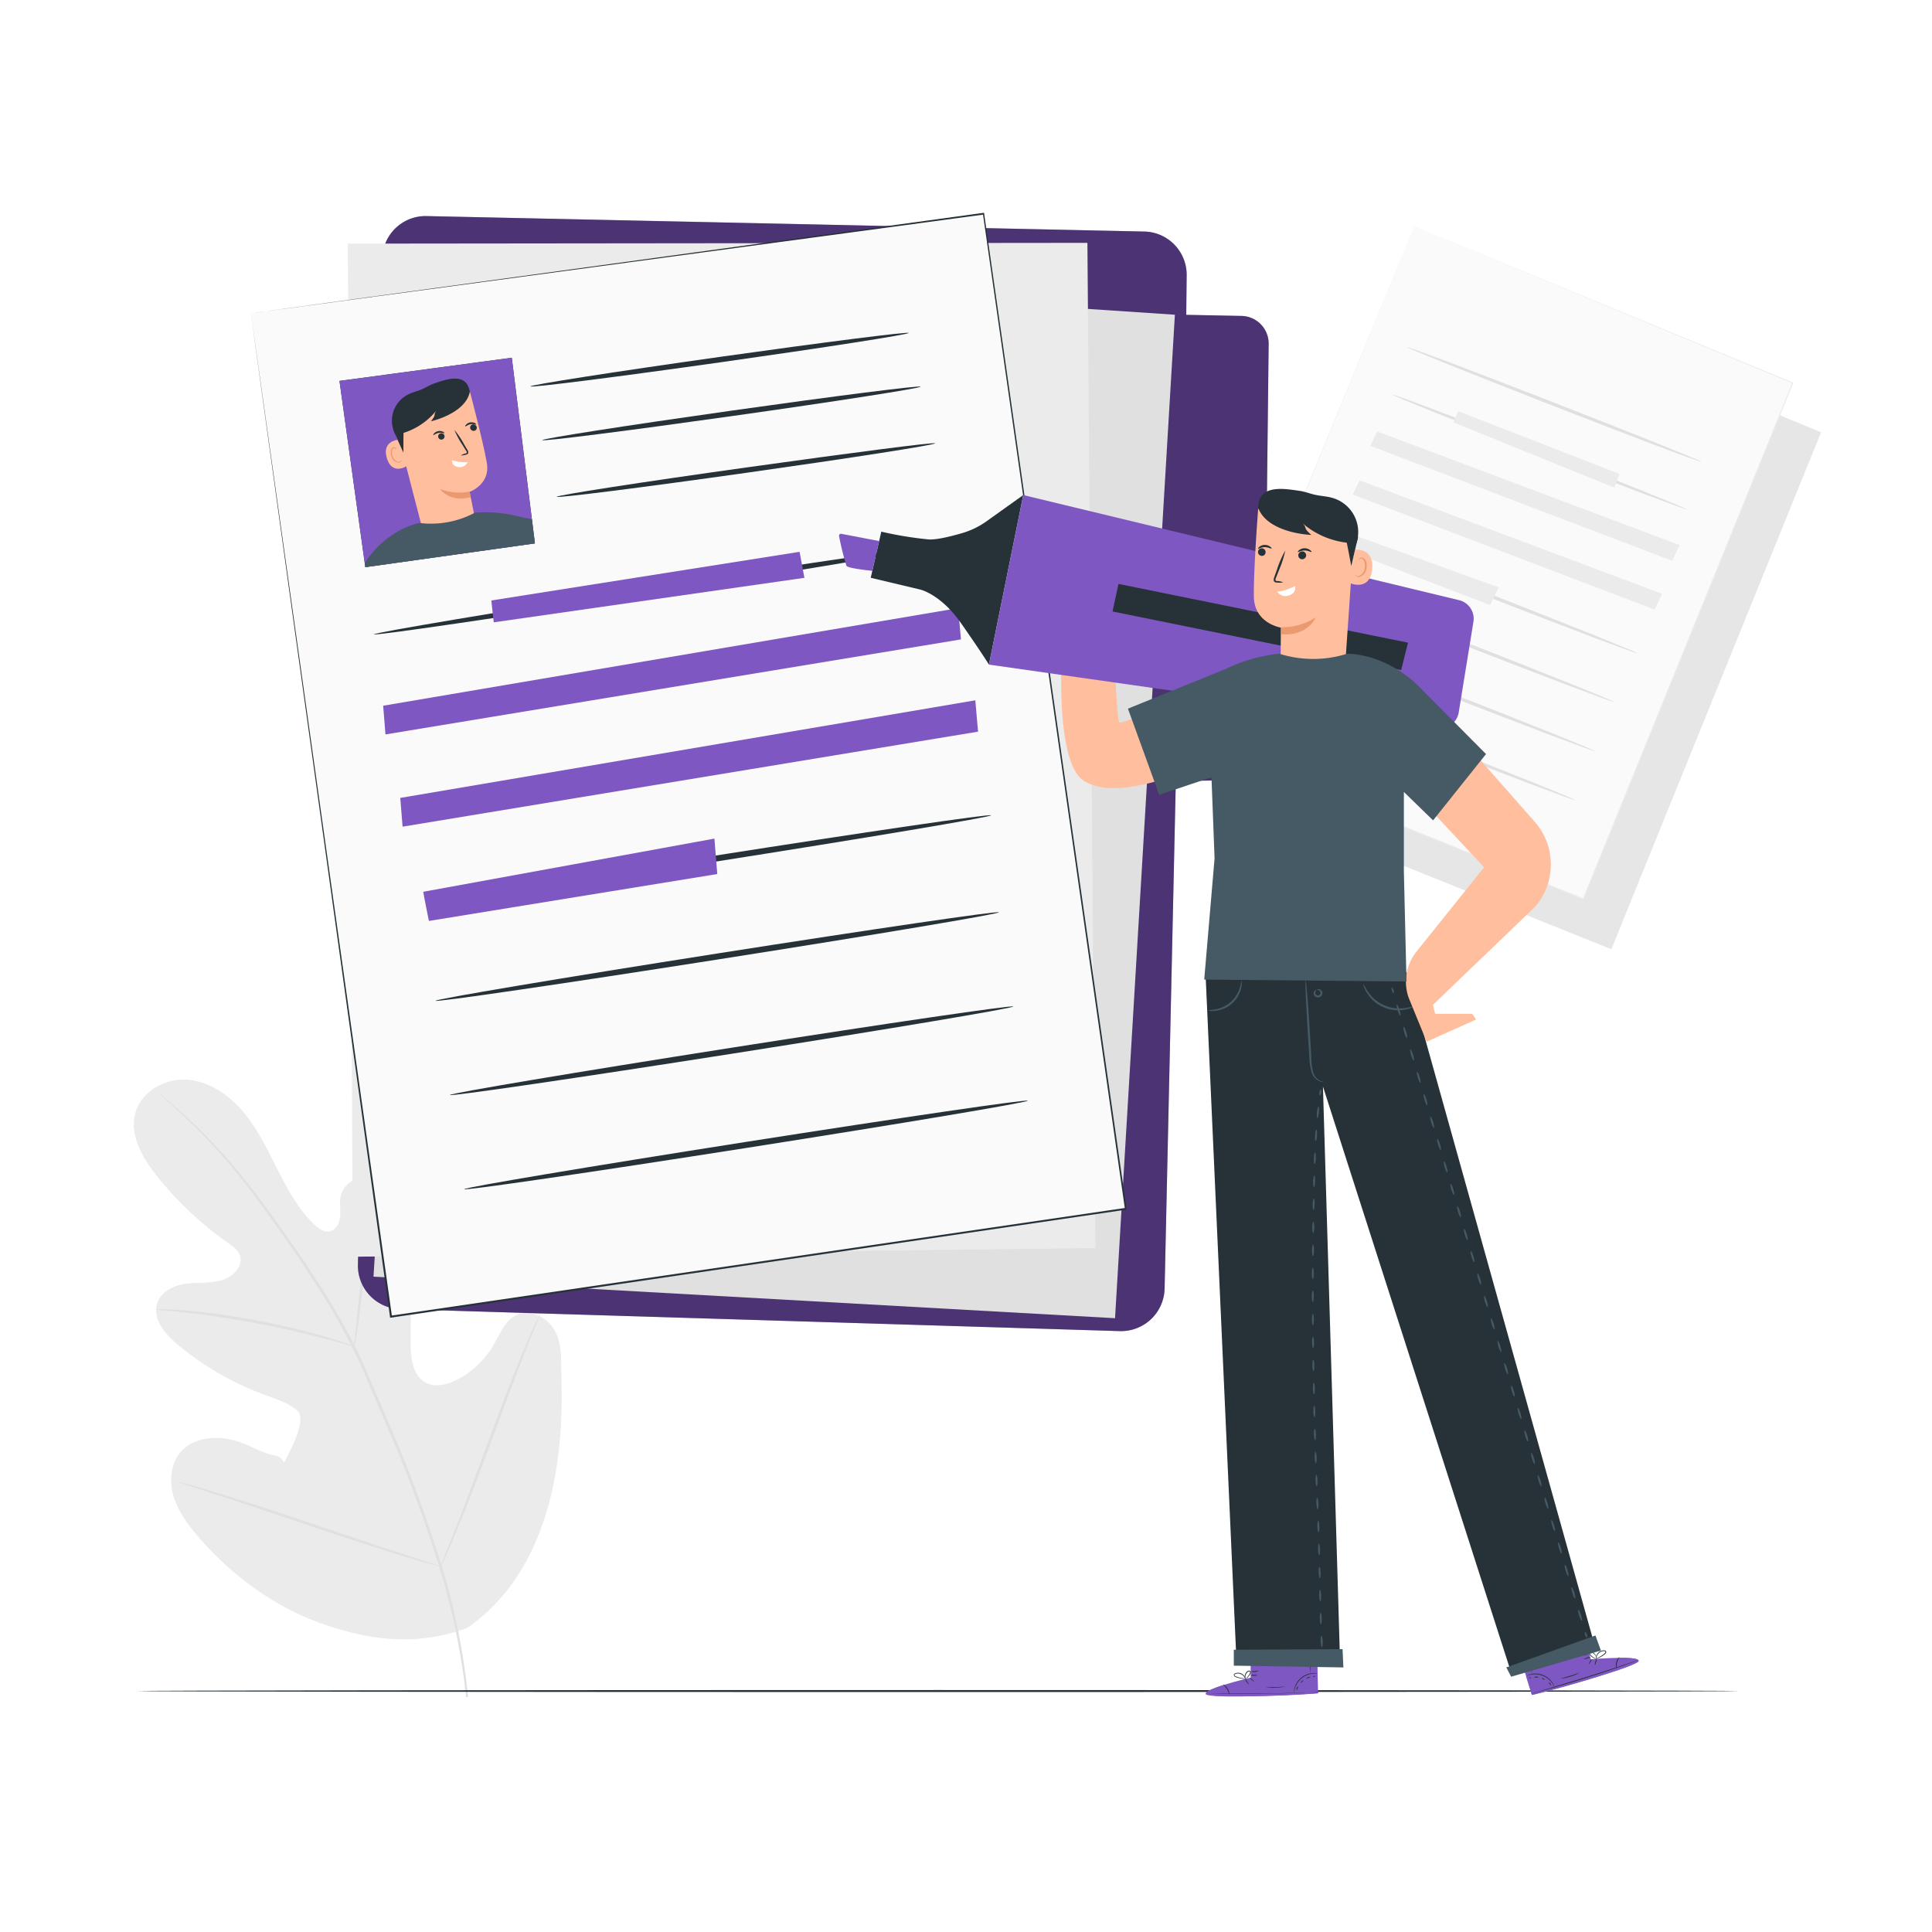 <svg class="animated" id="freepik_stories-resume" xmlns="http://www.w3.org/2000/svg" xmlns:xlink="http://www.w3.org/1999/xlink" viewBox="0 0 500 500" version="1.1" xmlns:svgjs="http://svgjs.com/svgjs"><style>svg#freepik_stories-resume:not(.animated) .animable {opacity: 0;}svg#freepik_stories-resume.animated #freepik--background-complete--inject-142 {animation: 1.3s 1 forwards linear zoomOut;animation-delay: 0s;}svg#freepik_stories-resume.animated #freepik--Document--inject-142 {animation: 1.6s 1 forwards linear slideLeft,1.5s Infinite  linear floating;animation-delay: 0s,1.6s;}svg#freepik_stories-resume.animated #freepik--Character--inject-142 {animation: 1.6s 1 forwards linear slideRight;animation-delay: 0s;}            @keyframes zoomOut {                0% {                    opacity: 0;                    transform: scale(1.5);                }                100% {                    opacity: 1;                    transform: scale(1);                }            }                    @keyframes slideLeft {                0% {                    opacity: 0;                    transform: translateX(-30px);                }                100% {                    opacity: 1;                    transform: translateX(0);                }            }                    @keyframes floating {                0% {                    opacity: 1;                    transform: translateY(0px);                }                50% {                    transform: translateY(-10px);                }                100% {                    opacity: 1;                    transform: translateY(0px);                }            }                    @keyframes slideRight {                0% {                    opacity: 0;                    transform: translateX(30px);                }                100% {                    opacity: 1;                    transform: translateX(0);                }            }        </style><g id="freepik--background-complete--inject-142" class="animable" style="transform-origin: 252.971px 248.905px;"><path d="M120.82,421.41c20.6-14.39,25.28-41.1,24.46-65.12-.14-4,.3-8.23-1.6-11.75s-6.36-5.92-10-4.23c-3,1.4-4.27,4.87-5.94,7.73a23.41,23.41,0,0,1-9.4,9c-2.55,1.32-5.7,2.13-8.22.74-3.46-1.9-3.87-6.68-3.84-10.67q.06-11.14.13-22.29c0-4,0-8.05-1.2-11.84s-4-7.29-7.77-8.36-8.48,1.13-9.28,5c-.34,1.62,0,3.31-.12,5s-.88,3.49-2.45,4-3.19-.66-4.38-1.83c-4.11-4-6.9-9.21-9.51-14.37s-5.14-10.43-8.88-14.82-8.9-7.87-14.6-8.19-11.8,3.2-13.24,8.8,1.83,11.32,5.4,15.87A88.91,88.91,0,0,0,59,321.66c1.25.9,2.62,1.86,3.1,3.34.86,2.65-1.66,5.29-4.28,6.17-3,1-6.19.68-9.3,1S42,334,40.83,336.89C39.19,341,42.6,345.23,46,348a76.19,76.19,0,0,0,22.56,13c2.94,1.08,6,2,8.39,4.08s-1.31,9.35-2.74,12.16,0,0-3.07-.57-5.82-2.24-8.75-3.34c-5.47-2.07-12.55-1.69-16.06,3-2.3,3.11-2.51,7.45-1.34,11.16s3.53,6.9,6,9.85c8.78,10.3,20,18.59,32.73,23s24.48,5.6,37.11,1" style="fill: rgb(235, 235, 235); transform-origin: 90px 351.829px;" id="el3vavuytj9qa" class="animable"></path><path d="M121.14,439.21a175.46,175.46,0,0,0-6.51-32.85,358.28,358.28,0,0,0-14.18-38.46L96.21,358c-1.4-3.24-2.78-6.46-4.33-9.52A177.93,177.93,0,0,0,82,331.41c-3.42-5.28-6.85-10.17-10.09-14.72s-6.37-8.71-9.37-12.4A141.68,141.68,0,0,0,47.07,288c-2-1.78-3.54-3.11-4.61-4l-1.23-1a2.56,2.56,0,0,0-.44-.33,2.44,2.44,0,0,0,.39.38l1.18,1.06c1,.92,2.58,2.28,4.52,4.09a151.14,151.14,0,0,1,15.23,16.43c3,3.7,6,7.88,9.27,12.43s6.63,9.45,10,14.73a179.77,179.77,0,0,1,9.84,17c1.54,3,2.91,6.23,4.3,9.49l4.23,9.88A365.11,365.11,0,0,1,114,406.55a177.93,177.93,0,0,1,6.64,32.71" style="fill: rgb(224, 224, 224); transform-origin: 80.965px 360.965px;" id="elf7bo2g0m505" class="animable"></path><path d="M91.67,348.46a7.69,7.69,0,0,0,.39-1.7c.21-1.1.46-2.7.74-4.69.56-4,1.15-9.48,1.78-15.55S95.88,315,96.5,311c.31-2,.57-3.57.77-4.68a7.75,7.75,0,0,0,.22-1.73,8.5,8.5,0,0,0-.5,1.67c-.28,1.09-.63,2.68-1,4.65-.75,3.94-1.51,9.44-2.13,15.52S92.7,337.86,92.28,342c-.2,1.87-.37,3.44-.5,4.71A7.84,7.84,0,0,0,91.67,348.46Z" style="fill: rgb(224, 224, 224); transform-origin: 94.575px 326.525px;" id="elqzzvjusygag" class="animable"></path><path d="M40.42,338.88a10.93,10.93,0,0,0,2,.25c1.32.11,3.22.27,5.57.55,4.69.5,11.15,1.43,18.23,2.76s13.44,2.84,18,4.06c2.29.59,4.13,1.11,5.4,1.47a10.85,10.85,0,0,0,2,.49,10.83,10.83,0,0,0-1.92-.77c-1.25-.44-3.07-1-5.34-1.7-4.55-1.35-10.91-2.92-18-4.28s-13.6-2.18-18.32-2.56c-2.36-.2-4.28-.28-5.6-.31A11.35,11.35,0,0,0,40.42,338.88Z" style="fill: rgb(224, 224, 224); transform-origin: 66.02px 343.636px;" id="elsva3yxgvnq8" class="animable"></path><path d="M114,405.41s.15-.2.36-.62l.87-1.86c.76-1.61,1.79-4,3-6.91,2.47-5.87,5.63-14.09,9-23.2s6.45-17.36,8.79-23.27l2.8-7c.3-.76.55-1.39.75-1.91a2.69,2.69,0,0,0,.22-.68,2.8,2.8,0,0,0-.35.62l-.88,1.85c-.75,1.62-1.78,4-3,6.92-2.47,5.87-5.63,14.09-9,23.21s-6.44,17.35-8.79,23.26c-1.15,2.88-2.09,5.24-2.8,7-.3.76-.55,1.39-.75,1.91A3.35,3.35,0,0,0,114,405.41Z" style="fill: rgb(224, 224, 224); transform-origin: 126.895px 372.685px;" id="elq9dr1q5phr" class="animable"></path><path d="M45.89,383.46a2.53,2.53,0,0,0,.68.28l2,.67,7.3,2.36c6.15,2,14.63,4.85,24,8s17.86,5.95,24.07,7.82c3.1.94,5.61,1.67,7.36,2.14l2,.53a2.4,2.4,0,0,0,.71.13,2.77,2.77,0,0,0-.67-.28l-2-.66-7.29-2.36c-6.16-2-14.63-4.85-24-8S62.19,388.14,56,386.27c-3.1-.94-5.62-1.67-7.37-2.14l-2-.53A3.45,3.45,0,0,0,45.89,383.46Z" style="fill: rgb(224, 224, 224); transform-origin: 79.95px 394.425px;" id="el901lwq3udh" class="animable"></path><polygon points="373.2 71.38 318.16 205.79 416.97 245.47 471.17 111.94 373.2 71.38" style="fill: rgb(230, 230, 230); transform-origin: 394.665px 158.425px;" id="el5fd554x1vl9" class="animable"></polygon><path d="M373.2,71.38l98,40.45.11,0-.05.11c-15.22,37.52-33.94,83.69-54.17,133.55l-.05.13-.14,0-.72-.29-98.08-39.41-.12,0,.05-.12L373.2,71.38,318.28,205.84l-.07-.17,98.09,39.38.72.29-.19.08c20.25-49.85,39-96,54.23-133.53l.06.15Z" style="fill: rgb(230, 230, 230); transform-origin: 394.645px 158.5px;" id="el25lviv0tibi" class="animable"></path><polygon points="365.99 58.55 310.95 192.96 409.76 232.65 463.96 99.11 365.99 58.55" style="fill: rgb(250, 250, 250); transform-origin: 387.455px 145.6px;" id="el73m72ai7dlg" class="animable"></polygon><path d="M366,58.55,464,99l.11,0,0,.11L409.89,232.7l-.05.14-.13-.06-.72-.29-98.09-39.4-.12-.05.05-.13L366,58.55,311.07,193l-.07-.17,98.09,39.39.72.28-.18.08c20.24-49.85,39-96,54.22-133.53l.06.16Z" style="fill: rgb(235, 235, 235); transform-origin: 387.445px 145.695px;" id="eljd3mwvtozni" class="animable"></path><path d="M440.37,119.54c-.09.23-17.22-6.24-38.26-14.45s-38-15-37.95-15.25,17.22,6.24,38.26,14.45S440.46,119.32,440.37,119.54Z" style="fill: rgb(224, 224, 224); transform-origin: 402.265px 104.689px;" id="el57n37dgffk3" class="animable"></path><path d="M436.59,131.84c-.09.22-17.22-6.25-38.26-14.45s-38-15-37.95-15.26,17.22,6.25,38.26,14.46S436.67,131.62,436.59,131.84Z" style="fill: rgb(224, 224, 224); transform-origin: 398.485px 116.984px;" id="elh038h3lidk8" class="animable"></path><path d="M423.81,169.1c-.08.22-17.22-6.25-38.26-14.45s-38-15-37.94-15.26,17.21,6.25,38.26,14.45S423.9,168.88,423.81,169.1Z" style="fill: rgb(224, 224, 224); transform-origin: 385.71px 154.244px;" id="el36yzpst2g6i" class="animable"></path><path d="M417.78,181.69c-.08.22-17.22-6.25-38.26-14.45s-38-15-37.94-15.26,17.21,6.24,38.26,14.45S417.87,181.46,417.78,181.69Z" style="fill: rgb(224, 224, 224); transform-origin: 379.68px 166.834px;" id="el5k9jzorng8" class="animable"></path><path d="M412.77,194.4c-.09.22-17.22-6.25-38.26-14.45s-38-15-37.94-15.26,17.21,6.25,38.26,14.45S412.86,194.18,412.77,194.4Z" style="fill: rgb(224, 224, 224); transform-origin: 374.67px 179.544px;" id="elgr1zyht2lsp" class="animable"></path><path d="M407.76,207.11c-.09.22-17.22-6.25-38.26-14.45s-38-15-37.94-15.26,17.21,6.25,38.26,14.45S407.85,206.89,407.76,207.11Z" style="fill: rgb(224, 224, 224); transform-origin: 369.66px 192.254px;" id="elg8n4m714kn4" class="animable"></path><path d="M377.4,106.43c-.25.52-1.27,2.88-1.27,2.88l41.69,16.91,1.27-3.58Z" style="fill: rgb(235, 235, 235); transform-origin: 397.61px 116.325px;" id="elw4v9sxbz9hp" class="animable"></path><path d="M356.41,111.66c-.26.52-1.79,3.72-1.79,3.72l78.15,29.76,1.92-4.08Z" style="fill: rgb(235, 235, 235); transform-origin: 394.655px 128.4px;" id="elz43r29wbinm" class="animable"></path><path d="M351.87,124.32,350.09,128l78.14,29.76,1.92-4.08Z" style="fill: rgb(235, 235, 235); transform-origin: 390.12px 141.04px;" id="eli8n75ou8f9b" class="animable"></path><path d="M347.94,137.6c-.08.19-1.4,4-1.4,4l39.11,15,2.2-4.59Z" style="fill: rgb(235, 235, 235); transform-origin: 367.195px 147.1px;" id="elcfatuvfmjjk" class="animable"></path></g><g id="freepik--Floor--inject-142" class="animable" style="transform-origin: 242.785px 437.64px;"><path d="M450.12,437.64c0,.15-92.84.26-207.32.26s-207.35-.11-207.35-.26,92.82-.26,207.35-.26S450.12,437.5,450.12,437.64Z" style="fill: rgb(38, 50, 56); transform-origin: 242.785px 437.64px;" id="elqsunihzzrm" class="animable"></path></g><g id="freepik--Document--inject-142" class="animable animator-active" style="transform-origin: 196.595px 199.793px;"><path d="M98.94,66.79C97.6,112,93.67,281.94,92.63,327.28a11.26,11.26,0,0,0,10.92,11.52l186.24,5.69a11.27,11.27,0,0,0,11.61-11l2.9-131.34,15.77-.26a7.17,7.17,0,0,0,7.05-7.08L328.33,89a7.17,7.17,0,0,0-7.05-7.24L307,81.48l.11-10.23a11.21,11.21,0,0,0-11-11.33l-185.79-4A11.2,11.2,0,0,0,98.94,66.79Z" style="fill: rgb(126, 87, 194); transform-origin: 210.479px 200.207px;" id="elkpgruoj99bg" class="animable"></path><g id="el48r24e4o095"><path d="M98.94,66.79C97.6,112,93.67,281.94,92.63,327.28a11.26,11.26,0,0,0,10.92,11.52l186.24,5.69a11.27,11.27,0,0,0,11.61-11l2.9-131.34,15.77-.26a7.17,7.17,0,0,0,7.05-7.08L328.33,89a7.17,7.17,0,0,0-7.05-7.24L307,81.48l.11-10.23a11.21,11.21,0,0,0-11-11.33l-185.79-4A11.2,11.2,0,0,0,98.94,66.79Z" style="opacity: 0.4; transform-origin: 210.479px 200.207px;" class="animable"></path></g><polygon points="113.09 68.73 96.66 330.4 288.57 341.15 304.06 81.45 113.09 68.73" style="fill: rgb(224, 224, 224); transform-origin: 200.36px 204.94px;" id="ell9oy97nuo3" class="animable"></polygon><polygon points="90.02 63.05 91.3 325.24 283.5 323 281.42 62.85 90.02 63.05" style="fill: rgb(235, 235, 235); transform-origin: 186.76px 194.045px;" id="el0q6zebvmvr7" class="animable"></polygon><polygon points="64.86 81.09 101.14 340.76 291.32 312.88 254.52 55.34 64.86 81.09" style="fill: rgb(250, 250, 250); transform-origin: 178.09px 198.05px;" id="elbh4g86l8h6r" class="animable"></polygon><path d="M64.86,81.09l189.63-26,.21,0,0,.21c10.35,72.35,23.09,161.38,36.84,257.53l0,.26-.26,0-1.38.2L101.17,341l-.24,0,0-.24c-21.32-153.63-35.75-257.63-36-259.7l36.51,259.64-.27-.21,188.79-27.69,1.39-.21-.22.3c-13.72-96.16-26.43-185.19-36.75-257.55l.24.18Z" style="fill: rgb(38, 50, 56); transform-origin: 178.2px 198.045px;" id="elmkkl5em8rla" class="animable"></path><path d="M242.57,141.26c.07.43-32.53,5.9-72.81,12.23s-73,11.1-73,10.68,32.53-5.9,72.81-12.23S242.5,140.84,242.57,141.26Z" style="fill: rgb(38, 50, 56); transform-origin: 169.665px 152.715px;" id="elei359mgpha" class="animable"></path><path d="M256.5,211c.06.42-32.54,5.9-72.81,12.22s-73,11.11-73,10.68,32.52-5.9,72.81-12.22S256.43,210.56,256.5,211Z" style="fill: rgb(38, 50, 56); transform-origin: 183.595px 222.449px;" id="elfei1nvi4kzq" class="animable"></path><path d="M258.53,236.1c.06.43-32.54,5.9-72.81,12.22s-73,11.11-73,10.68,32.52-5.9,72.81-12.22S258.46,235.67,258.53,236.1Z" style="fill: rgb(38, 50, 56); transform-origin: 185.625px 247.55px;" id="el4reusjcpdon" class="animable"></path><path d="M235.17,86.17c0,.39-21.88,3.8-48.9,7.62s-49,6.6-49,6.21,21.88-3.81,48.91-7.62S235.15,85.78,235.17,86.17Z" style="fill: rgb(38, 50, 56); transform-origin: 186.22px 93.085px;" id="elhqoq0xnxb6s" class="animable"></path><path d="M238.26,100.07c0,.39-21.88,3.81-48.9,7.62s-49,6.6-49,6.21,21.87-3.8,48.9-7.62S238.25,99.68,238.26,100.07Z" style="fill: rgb(38, 50, 56); transform-origin: 189.31px 106.985px;" id="elzry2jy41b4" class="animable"></path><path d="M242,114.74c0,.4-21.88,3.81-48.91,7.63s-48.94,6.59-49,6.2S166,124.77,193,121,242,114.35,242,114.74Z" style="fill: rgb(38, 50, 56); transform-origin: 193.045px 121.656px;" id="el2vmddrbavzg" class="animable"></path><path d="M262.26,260.48c.07.42-32.53,5.9-72.81,12.22s-73,11.11-73,10.68,32.53-5.9,72.81-12.22S262.19,260.05,262.26,260.48Z" style="fill: rgb(38, 50, 56); transform-origin: 189.355px 271.93px;" id="elkfll55mwz8o" class="animable"></path><path d="M266,284.86c.07.42-32.53,5.9-72.8,12.22s-73,11.11-73.06,10.68,32.53-5.9,72.82-12.22S265.93,284.43,266,284.86Z" style="fill: rgb(38, 50, 56); transform-origin: 193.07px 296.31px;" id="elnnhror1ldk" class="animable"></path><path d="M127.16,155.4c.08,1,.63,5.66.63,5.66l80.39-11.52-1.25-6.73Z" style="fill: rgb(126, 87, 194); transform-origin: 167.67px 151.935px;" id="elqdw6sf4y6bh" class="animable"></path><path d="M99.16,182.64c.09,1,.6,7.43.6,7.43l148.93-24.59-.71-8.1Z" style="fill: rgb(126, 87, 194); transform-origin: 173.925px 173.725px;" id="el36zpovqxars" class="animable"></path><path d="M103.59,206.5c.09,1,.6,7.44.6,7.44l148.93-24.59-.71-8.11Z" style="fill: rgb(126, 87, 194); transform-origin: 178.355px 197.59px;" id="el5pow63qldpt" class="animable"></path><path d="M109.54,230.79c0,.37,1.46,7.55,1.46,7.55l74.63-12.14-.74-9.17Z" style="fill: rgb(126, 87, 194); transform-origin: 147.585px 227.685px;" id="el1gyb8s89hwp" class="animable"></path><polygon points="87.86 98.58 94.54 146.78 138.43 140.63 132.45 92.58 87.86 98.58" style="fill: rgb(38, 50, 56); transform-origin: 113.145px 119.68px;" id="ellql1o4gsl8" class="animable"></polygon><polygon points="87.86 98.58 94.54 146.78 138.43 140.63 132.45 92.58 87.86 98.58" style="fill: rgb(126, 87, 194); transform-origin: 113.145px 119.68px;" id="elxugq50vmn8" class="animable"></polygon><g style="clip-path: url(&quot;#freepik--clip-path--inject-142&quot;); transform-origin: 120.13px 152.229px;" id="elcf5q2bg9ah8" class="animable"><path d="M109.74,138.5,123,134.92c-.21-1.59-1.46-7.63-1.46-7.63s5.43-1.91,4.45-7.51-4.33-18.24-4.33-18.24h0a19.74,19.74,0,0,0-19,6.1l-.71.79Z" style="fill: rgb(255, 190, 157); transform-origin: 114.029px 119.784px;" id="elpnqcgvqbvuh" class="animable"></path><path d="M122.13,111.38A.82.82,0,1,1,123,110a.81.81,0,0,1,.27,1.13A.83.83,0,0,1,122.13,111.38Z" style="fill: rgb(38, 50, 56); transform-origin: 122.535px 110.667px;" id="elhi8zkgcpmzi" class="animable"></path><path d="M123.25,109.85c-.07.12-.7-.2-1.47-.06s-1.25.64-1.35.56,0-.23.21-.46a1.85,1.85,0,0,1,1.06-.57,2,2,0,0,1,1.19.17C123.17,109.64,123.28,109.8,123.25,109.85Z" style="fill: rgb(38, 50, 56); transform-origin: 121.823px 109.826px;" id="elnbw4dquit6" class="animable"></path><path d="M114.51,112.18a.82.82,0,0,1,.48,1.06.82.82,0,1,1-1.54-.59A.82.82,0,0,1,114.51,112.18Z" style="fill: rgb(38, 50, 56); transform-origin: 114.22px 112.947px;" id="elonrg5rvnxc8" class="animable"></path><path d="M115,112.09c-.07.11-.7-.21-1.46-.07s-1.26.65-1.36.56,0-.22.21-.46a2,2,0,0,1,2.26-.39C114.94,111.88,115.06,112,115,112.09Z" style="fill: rgb(38, 50, 56); transform-origin: 113.578px 112.065px;" id="el8ih0f6vag5x" class="animable"></path><path d="M119.29,117.86a3.89,3.89,0,0,1,1.19-.5c.2-.06.35-.13.35-.24a1.14,1.14,0,0,0-.26-.55l-.9-1.45a22.7,22.7,0,0,1-2.08-3.86,20.78,20.78,0,0,1,2.46,3.63l.87,1.47a1.29,1.29,0,0,1,.27.81.52.52,0,0,1-.29.39,1.41,1.41,0,0,1-.33.11A3.85,3.85,0,0,1,119.29,117.86Z" style="fill: rgb(38, 50, 56); transform-origin: 119.39px 114.56px;" id="el1dfpds1rtoj" class="animable"></path><path d="M117,119.18c-.89-.33,2.43.76,4,.39a2.16,2.16,0,0,1-2.35,1.31C116.79,120.58,117,119.18,117,119.18Z" style="fill: rgb(255, 255, 255); transform-origin: 118.925px 120.013px;" id="elnlkhr58dyl" class="animable"></path><path d="M121.51,127.21a13.18,13.18,0,0,1-7.67-.71s2.47,3.7,8,2.15Z" style="fill: rgb(235, 153, 110); transform-origin: 117.84px 127.765px;" id="elnw0s4h5lcl8" class="animable"></path><path d="M102.87,113.83c-.13,0-4.22.47-2.67,5s5.66,1.5,5.63,1.37S102.87,113.83,102.87,113.83Z" style="fill: rgb(255, 190, 157); transform-origin: 102.84px 117.571px;" id="el42jwmvbo65b" class="animable"></path><path d="M103.88,119.12s-.06.08-.18.19a.85.85,0,0,1-.59.21c-.54,0-1.21-.64-1.51-1.46a2.79,2.79,0,0,1-.16-1.22,1,1,0,0,1,.39-.82.42.42,0,0,1,.54.06c.11.11.11.21.14.21s.07-.11,0-.29a.54.54,0,0,0-.28-.22.62.62,0,0,0-.48,0,1.19,1.19,0,0,0-.59,1,2.85,2.85,0,0,0,.15,1.37,2.19,2.19,0,0,0,1.84,1.59.88.88,0,0,0,.68-.37C103.91,119.23,103.9,119.12,103.88,119.12Z" style="fill: rgb(235, 153, 110); transform-origin: 102.514px 117.736px;" id="ely7dqlm19448" class="animable"></path><path d="M121.58,101.38c-.73,4.11-6,6.66-10.06,7.65,1.59-2,.48-1.45,1.44-2.84a17.64,17.64,0,0,1-10.58,6.35,7.57,7.57,0,0,1,3.17-10.41c1.19-.61,2.51-.9,3.74-1.43,1-.45,2-1.08,3.06-1.45,3.2-1.1,8.37-3,9.23,2.13" style="fill: rgb(38, 50, 56); transform-origin: 111.505px 105.259px;" id="el81t2l5unf9w" class="animable"></path><path d="M104.5,110c-.11.58-.1,7.14-.1,7.14l-2.57-5.85Z" style="fill: rgb(38, 50, 56); transform-origin: 103.165px 113.57px;" id="el6c6yjc6ak3m" class="animable"></path><path d="M83.46,161.85l11.11-16.37h0a24.65,24.65,0,0,1,8.31-7.89,19.62,19.62,0,0,1,5.71-2.24h0a24.21,24.21,0,0,0,14.32-2.67,35,35,0,0,1,11.89,1.13h0l22,4.48-3.18,19.3L142,156l2.52,17.12,6.92,25-42.36,8.36-3.76-23.17-3.08-16.69-5,7.1Z" style="fill: rgb(69, 90, 100); transform-origin: 120.13px 169.529px;" id="eldz4bput0fp8" class="animable"></path></g></g><g id="freepik--Character--inject-142" class="animable" style="transform-origin: 320.623px 282.793px;"><path d="M323.69,434.16l-.05-9.2,17.22-.2.22,13.45-1.07.08c-4.75.32-24.17,1.3-27.36.37C309.1,437.63,323.69,434.16,323.69,434.16Z" style="fill: rgb(126, 87, 194); transform-origin: 326.587px 431.905px;" id="elh39ollfn92" class="animable"></path><path d="M334.84,438.15a6,6,0,0,1,2.15-3.7,5.79,5.79,0,0,1,4-1.3l.06,4.81Z" style="fill: rgb(126, 87, 194); transform-origin: 337.945px 435.645px;" id="el4qica96c49a" class="animable"></path><path d="M316.56,436.11s-5.11,1.54-4.46,2.38,20.32.59,29-.28l0-.39-22.94.49S317.57,436.14,316.56,436.11Z" style="fill: rgb(126, 87, 194); transform-origin: 326.571px 437.558px;" id="el20jj3s2t6q" class="animable"></path><path d="M341.32,437.81l-.3,0-.85.07-3.12.17c-2.65.13-6.3.26-10.34.31s-7.69,0-10.34,0l-3.13-.09-.85,0-.3,0h1.15l3.14,0c2.64,0,6.29,0,10.33,0s7.69-.17,10.33-.26l3.13-.1.85,0Z" style="fill: rgb(38, 50, 56); transform-origin: 326.705px 438.096px;" id="elkikkjeylo7" class="animable"></path><path d="M318.12,438.58a6.85,6.85,0,0,0-.6-1.49,6.93,6.93,0,0,0-1.08-1.18A2.28,2.28,0,0,1,317.7,437,2.33,2.33,0,0,1,318.12,438.58Z" style="fill: rgb(38, 50, 56); transform-origin: 317.286px 437.245px;" id="elfuzrmhfdjo" class="animable"></path><path d="M323.17,435.93c-.05,0-.29-.26-.55-.65a1.91,1.91,0,0,1-.38-.77c.05,0,.3.26.55.66S323.22,435.9,323.17,435.93Z" style="fill: rgb(38, 50, 56); transform-origin: 322.709px 435.22px;" id="el86d922apsv" class="animable"></path><path d="M324.56,435.18s-.32-.14-.62-.4-.51-.51-.47-.55.31.13.61.4S324.59,435.14,324.56,435.18Z" style="fill: rgb(38, 50, 56); transform-origin: 324.014px 434.702px;" id="elrxxbwegfzwi" class="animable"></path><path d="M325.42,433.54a1.94,1.94,0,0,1-.9.13,2.21,2.21,0,0,1-.9-.08,1.94,1.94,0,0,1,.9-.13A2.24,2.24,0,0,1,325.42,433.54Z" style="fill: rgb(38, 50, 56); transform-origin: 324.52px 433.565px;" id="el5xjybqlp9mf" class="animable"></path><path d="M325.71,432.39a1.76,1.76,0,0,1-1,.31,1.7,1.7,0,0,1-1-.13,5.54,5.54,0,0,1,1-.08A6.2,6.2,0,0,1,325.71,432.39Z" style="fill: rgb(38, 50, 56); transform-origin: 324.71px 432.558px;" id="elt20altxxcj9" class="animable"></path><path d="M322.57,434.44a3.37,3.37,0,0,1-1.11,0,7.18,7.18,0,0,1-1.18-.25,3.1,3.1,0,0,1-.68-.27.61.61,0,0,1-.28-.34.44.44,0,0,1,.17-.44,2,2,0,0,1,2.51.56,1.91,1.91,0,0,1,.37.73.69.69,0,0,1,0,.3,3.28,3.28,0,0,0-.52-.94,2.1,2.1,0,0,0-.95-.6,1.73,1.73,0,0,0-1.32.11c-.18.13-.1.34.09.45a3.48,3.48,0,0,0,.63.26,7,7,0,0,0,1.14.28C322.15,434.41,322.57,434.41,322.57,434.44Z" style="fill: rgb(38, 50, 56); transform-origin: 320.941px 433.823px;" id="elkjl7rrri25l" class="animable"></path><path d="M322.28,434.5a1.17,1.17,0,0,1-.14-.77,1.84,1.84,0,0,1,.3-.81,1.12,1.12,0,0,1,.91-.58.44.44,0,0,1,.35.51,1.29,1.29,0,0,1-.18.5,3.18,3.18,0,0,1-.52.67,1.49,1.49,0,0,1-.63.46s.22-.2.52-.56a3.39,3.39,0,0,0,.46-.67c.15-.23.25-.65,0-.7s-.56.26-.73.48a1.82,1.82,0,0,0-.3.72A4.44,4.44,0,0,0,322.28,434.5Z" style="fill: rgb(38, 50, 56); transform-origin: 322.916px 433.42px;" id="elb9te043ioyt" class="animable"></path><path d="M340.91,433.1s-.5,0-1.27.06a5.42,5.42,0,0,0-4.47,3.65c-.25.75-.27,1.24-.31,1.24a1.22,1.22,0,0,1,0-.35,5.23,5.23,0,0,1,.18-.93,5.24,5.24,0,0,1,4.59-3.76,4.64,4.64,0,0,1,.95,0A1.26,1.26,0,0,1,340.91,433.1Z" style="fill: rgb(38, 50, 56); transform-origin: 337.879px 435.518px;" id="elivw32ii457o" class="animable"></path><path d="M339,426a56.85,56.85,0,0,1,.18,7.07A62.51,62.51,0,0,1,339,426Z" style="fill: rgb(38, 50, 56); transform-origin: 339.094px 429.535px;" id="elbkevziv17m" class="animable"></path><path d="M332.65,436.5a14.22,14.22,0,0,1-5,.11c0-.06,1.13,0,2.52,0S332.64,436.44,332.65,436.5Z" style="fill: rgb(38, 50, 56); transform-origin: 330.15px 436.634px;" id="el5xmfggwrg69" class="animable"></path><path d="M336,436.45s-.09.24-.2.5-.17.49-.23.48-.09-.27,0-.57S336,436.41,336,436.45Z" style="fill: rgb(38, 50, 56); transform-origin: 335.757px 436.937px;" id="elyrukkpqh8n" class="animable"></path><path d="M337.27,434.85c.05,0-.06.22-.24.4s-.35.3-.39.26.06-.22.24-.4S337.23,434.81,337.27,434.85Z" style="fill: rgb(38, 50, 56); transform-origin: 336.957px 435.18px;" id="elo0ed0d0rmdp" class="animable"></path><path d="M339.08,434.1c0,.06-.24.06-.49.15s-.43.23-.48.19.1-.27.41-.38S339.1,434.05,339.08,434.1Z" style="fill: rgb(38, 50, 56); transform-origin: 338.591px 434.229px;" id="elz8wyjgo0tu" class="animable"></path><path d="M340.38,433.74c0,.06-.08.15-.22.2s-.28.07-.3,0,.08-.14.22-.2S340.35,433.69,340.38,433.74Z" style="fill: rgb(38, 50, 56); transform-origin: 340.119px 433.842px;" id="elrrgl21nnmsi" class="animable"></path><path d="M411.71,429.41l-2.81-8.76-16.43,5.15,4,12.85,1-.25c4.62-1.17,23.38-6.27,26.13-8.14C426.66,428.18,411.71,429.41,411.71,429.41Z" style="fill: rgb(126, 87, 194); transform-origin: 408.241px 429.65px;" id="elkggbmq8jndi" class="animable"></path><path d="M402.35,436.66a5.94,5.94,0,0,0-3.19-2.85,5.8,5.8,0,0,0-4.22,0l1.44,4.59Z" style="fill: rgb(126, 87, 194); transform-origin: 398.645px 435.906px;" id="el3vxezz66mio" class="animable"></path><path d="M419.09,429.05s5.34-.12,5,.88-19.13,6.86-27.64,8.72l-.08-.37,21.95-6.66S418.15,429.39,419.09,429.05Z" style="fill: rgb(126, 87, 194); transform-origin: 410.238px 433.848px;" id="elwwzlenv51o9" class="animable"></path><path d="M396.08,438.35l.3-.06.82-.21,3-.8c2.55-.7,6.07-1.71,9.92-2.91s7.32-2.37,9.82-3.24l2.95-1.06.8-.3a1.23,1.23,0,0,0,.27-.12l-.29.08-.81.26-3,1c-2.51.84-6,2-9.83,3.18s-7.36,2.23-9.9,3l-3,.87-.81.24A1.65,1.65,0,0,0,396.08,438.35Z" style="fill: rgb(38, 50, 56); transform-origin: 410.02px 434px;" id="el53aiw20vv1k" class="animable"></path><path d="M418.37,431.88a7.52,7.52,0,0,1,.12-1.6,6.85,6.85,0,0,1,.66-1.46,2.27,2.27,0,0,0-.87,1.41A2.41,2.41,0,0,0,418.37,431.88Z" style="fill: rgb(38, 50, 56); transform-origin: 418.663px 430.35px;" id="el1hahg8ey0to" class="animable"></path><path d="M412.75,430.93c.06,0,.2-.34.33-.79s.17-.83.11-.85a2.09,2.09,0,0,0-.32.8A1.92,1.92,0,0,0,412.75,430.93Z" style="fill: rgb(38, 50, 56); transform-origin: 412.98px 430.11px;" id="elwkor3vra2od" class="animable"></path><path d="M411.2,430.65c.05,0,.26-.23.46-.57s.33-.65.28-.68-.25.23-.46.57S411.15,430.62,411.2,430.65Z" style="fill: rgb(38, 50, 56); transform-origin: 411.57px 430.024px;" id="eluwhbl60gnt" class="animable"></path><path d="M409.88,429.36a2.21,2.21,0,0,0,.89-.16,2.23,2.23,0,0,0,.83-.36,1.84,1.84,0,0,0-.89.16C410.23,429.14,409.86,429.3,409.88,429.36Z" style="fill: rgb(38, 50, 56); transform-origin: 410.74px 429.098px;" id="el54f0sc1tof" class="animable"></path><path d="M409.25,428.35a1.62,1.62,0,0,0,1,0,1.78,1.78,0,0,0,.95-.44,5.53,5.53,0,0,0-1,.24A5.91,5.91,0,0,0,409.25,428.35Z" style="fill: rgb(38, 50, 56); transform-origin: 410.225px 428.17px;" id="eljwhr7hb8s8a" class="animable"></path><path d="M412.86,429.32a2.92,2.92,0,0,0,1.06-.33,7,7,0,0,0,1.05-.6,3.33,3.33,0,0,0,.56-.47.64.64,0,0,0,.16-.41.44.44,0,0,0-.3-.37,2,2,0,0,0-2.22,1.31,2.11,2.11,0,0,0-.12.82.6.6,0,0,0,.06.29,3,3,0,0,1,.2-1.05,2,2,0,0,1,.72-.87,1.73,1.73,0,0,1,1.29-.31c.2.08.2.29.05.46a3.11,3.11,0,0,1-.52.44,8,8,0,0,1-1,.63C413.26,429.17,412.85,429.29,412.86,429.32Z" style="fill: rgb(38, 50, 56); transform-origin: 414.275px 428.336px;" id="elbbl9zczj0b" class="animable"></path><path d="M413.15,429.29a1.1,1.1,0,0,0-.1-.77,1.73,1.73,0,0,0-.53-.68,1.11,1.11,0,0,0-1-.27.43.43,0,0,0-.17.59,1.17,1.17,0,0,0,.32.42,3.66,3.66,0,0,0,.7.48,1.5,1.5,0,0,0,.74.24s-.27-.12-.67-.37a4.06,4.06,0,0,1-.64-.49c-.21-.18-.44-.55-.19-.68a1,1,0,0,1,.84.23,1.81,1.81,0,0,1,.51.59A3.08,3.08,0,0,1,413.15,429.29Z" style="fill: rgb(38, 50, 56); transform-origin: 412.237px 428.421px;" id="el2r6v5g0wqyb" class="animable"></path><path d="M395,433.74s.46-.19,1.23-.33a5.39,5.39,0,0,1,5.38,2.08c.47.63.64,1.1.68,1.08a1.2,1.2,0,0,0-.1-.33,4.59,4.59,0,0,0-.46-.83,5.25,5.25,0,0,0-5.53-2.15,5.07,5.07,0,0,0-.9.31A1.08,1.08,0,0,0,395,433.74Z" style="fill: rgb(38, 50, 56); transform-origin: 398.645px 434.846px;" id="eljb54qdssql" class="animable"></path><path d="M394.58,426.37a57.39,57.39,0,0,0,2,6.78,32.75,32.75,0,0,0-.92-3.42A29.33,29.33,0,0,0,394.58,426.37Z" style="fill: rgb(38, 50, 56); transform-origin: 395.58px 429.76px;" id="el2tio5dsg02s" class="animable"></path><path d="M403.92,434.41a10.3,10.3,0,0,0,2.48-.51,9.94,9.94,0,0,0,2.34-.95c0-.05-1.08.35-2.4.75S403.91,434.35,403.92,434.41Z" style="fill: rgb(38, 50, 56); transform-origin: 406.33px 433.678px;" id="elsi171tk3zzk" class="animable"></path><path d="M400.7,435.41s.16.2.34.41.32.41.37.39,0-.28-.21-.53S400.72,435.36,400.7,435.41Z" style="fill: rgb(38, 50, 56); transform-origin: 401.064px 435.803px;" id="elbya2nrtcy7n" class="animable"></path><path d="M399,434.28c0,.05.13.19.36.31s.43.17.45.12-.13-.19-.35-.31S399,434.23,399,434.28Z" style="fill: rgb(38, 50, 56); transform-origin: 399.406px 434.495px;" id="eluau1ym0nh07" class="animable"></path><path d="M397.06,434.13c0,.05.24,0,.51,0s.49.09.52,0-.18-.23-.51-.24S397,434.08,397.06,434.13Z" style="fill: rgb(38, 50, 56); transform-origin: 397.572px 434.03px;" id="elnqyljz08ffb" class="animable"></path><path d="M395.72,434.19c0,.06.12.11.27.12s.28,0,.28-.08-.11-.11-.27-.12S395.72,434.13,395.72,434.19Z" style="fill: rgb(38, 50, 56); transform-origin: 395.995px 434.211px;" id="elt63aab9pfm" class="animable"></path><polyline points="311.97 251.55 320.01 430.2 346.83 430.76 342.38 281.2 390.98 432.54 412.9 426.54 363.99 251.55" style="fill: rgb(38, 50, 56); transform-origin: 362.435px 342.045px;" id="elwry9ham7by" class="animable"></polyline><polygon points="389.83 431.53 391.08 433.93 414.31 427.16 412.9 423.26 389.83 431.53" style="fill: rgb(69, 90, 100); transform-origin: 402.07px 428.595px;" id="elicb3ipb1xo" class="animable"></polygon><path d="M410.22,422.37c.14,0,.35.25.47.64s.1.76,0,.8-.34-.25-.46-.65S410.08,422.41,410.22,422.37Z" style="fill: rgb(69, 90, 100); transform-origin: 410.45px 423.092px;" id="eldswhqs4abkm" class="animable"></path><path d="M408.48,416.57c.14,0,.45.57.69,1.37s.32,1.49.18,1.53-.44-.57-.68-1.38S408.34,416.61,408.48,416.57Z" style="fill: rgb(69, 90, 100); transform-origin: 408.916px 418.021px;" id="elbifixaef5tb" class="animable"></path><path d="M406.74,410.77c.14,0,.45.57.69,1.37s.32,1.49.18,1.53-.44-.58-.68-1.38S406.6,410.81,406.74,410.77Z" style="fill: rgb(69, 90, 100); transform-origin: 407.176px 412.221px;" id="el4m9b8n1mm9" class="animable"></path><path d="M405,405c.14,0,.45.57.69,1.37s.32,1.49.18,1.53-.44-.58-.68-1.38S404.86,405,405,405Z" style="fill: rgb(69, 90, 100); transform-origin: 405.436px 406.451px;" id="elh8xkue0tiq" class="animable"></path><path d="M403.26,399.17c.14,0,.45.57.69,1.37s.32,1.49.18,1.53-.44-.58-.68-1.38S403.13,399.21,403.26,399.17Z" style="fill: rgb(69, 90, 100); transform-origin: 403.699px 400.621px;" id="elu3i2amdf64b" class="animable"></path><path d="M401.52,393.37c.14-.05.45.57.69,1.37s.32,1.48.18,1.53-.44-.58-.68-1.38S401.39,393.41,401.52,393.37Z" style="fill: rgb(69, 90, 100); transform-origin: 401.958px 394.82px;" id="el6w8ad9d48ni" class="animable"></path><path d="M399.78,387.56c.14,0,.45.58.69,1.38s.32,1.48.18,1.53-.44-.58-.68-1.38S399.65,387.61,399.78,387.56Z" style="fill: rgb(69, 90, 100); transform-origin: 400.218px 389.016px;" id="elplpv5yg3faa" class="animable"></path><path d="M398,381.76c.14,0,.45.58.69,1.38s.32,1.48.18,1.52-.44-.57-.68-1.37S397.91,381.81,398,381.76Z" style="fill: rgb(69, 90, 100); transform-origin: 398.447px 383.211px;" id="elucyy386lqme" class="animable"></path><path d="M396.3,376c.14,0,.45.58.69,1.38s.32,1.48.18,1.52-.44-.57-.68-1.37S396.17,376,396.3,376Z" style="fill: rgb(69, 90, 100); transform-origin: 396.738px 377.451px;" id="elixaynv5pzt" class="animable"></path><path d="M394.56,370.16c.14,0,.45.58.69,1.38s.32,1.48.18,1.52-.44-.57-.68-1.37S394.43,370.2,394.56,370.16Z" style="fill: rgb(69, 90, 100); transform-origin: 394.998px 371.611px;" id="ellxfpp74v6g" class="animable"></path><path d="M392.83,364.36c.13,0,.44.58.68,1.38s.32,1.48.19,1.52-.45-.57-.69-1.37S392.69,364.4,392.83,364.36Z" style="fill: rgb(69, 90, 100); transform-origin: 393.262px 365.811px;" id="elgbo13c38ydo" class="animable"></path><path d="M391.09,358.56c.13,0,.44.57.68,1.38s.32,1.48.19,1.52-.45-.57-.69-1.37S391,358.6,391.09,358.56Z" style="fill: rgb(69, 90, 100); transform-origin: 391.533px 360.011px;" id="el990a3phar3" class="animable"></path><path d="M389.35,352.76c.13,0,.44.57.68,1.37s.32,1.49.19,1.53-.45-.57-.69-1.38S389.21,352.8,389.35,352.76Z" style="fill: rgb(69, 90, 100); transform-origin: 389.782px 354.211px;" id="elm5mh8pcwgoh" class="animable"></path><path d="M387.61,347c.13,0,.44.57.68,1.37s.32,1.49.19,1.53-.45-.58-.69-1.38S387.47,347,387.61,347Z" style="fill: rgb(69, 90, 100); transform-origin: 388.042px 348.451px;" id="elsbh80m4eapi" class="animable"></path><path d="M385.87,341.16c.13,0,.44.57.68,1.37s.32,1.49.19,1.53-.45-.58-.69-1.38S385.73,341.2,385.87,341.16Z" style="fill: rgb(69, 90, 100); transform-origin: 386.302px 342.611px;" id="el2fwjqvck2ow" class="animable"></path><path d="M384.13,335.36c.14,0,.44.57.68,1.37s.33,1.49.19,1.53-.45-.58-.69-1.38S384,335.4,384.13,335.36Z" style="fill: rgb(69, 90, 100); transform-origin: 384.566px 336.811px;" id="el774qypihjl6" class="animable"></path><path d="M382.39,329.56c.14-.05.44.57.68,1.37s.33,1.48.19,1.53-.45-.58-.69-1.38S382.25,329.6,382.39,329.56Z" style="fill: rgb(69, 90, 100); transform-origin: 382.824px 331.01px;" id="elh50pl4isqw5" class="animable"></path><path d="M380.65,323.75c.14,0,.44.58.68,1.38s.33,1.48.19,1.53-.45-.58-.69-1.38S380.51,323.8,380.65,323.75Z" style="fill: rgb(69, 90, 100); transform-origin: 381.084px 325.206px;" id="eltt1xfkmlmw" class="animable"></path><path d="M378.91,318c.14,0,.44.58.68,1.38s.33,1.48.19,1.52-.45-.57-.69-1.37S378.77,318,378.91,318Z" style="fill: rgb(69, 90, 100); transform-origin: 379.344px 319.451px;" id="elcll77pet6sw" class="animable"></path><path d="M377.17,312.15c.14,0,.44.58.68,1.38s.33,1.48.19,1.52-.45-.57-.69-1.37S377,312.19,377.17,312.15Z" style="fill: rgb(69, 90, 100); transform-origin: 377.597px 313.601px;" id="el96en4g84fjt" class="animable"></path><path d="M375.43,306.35c.14,0,.44.58.68,1.38s.33,1.48.19,1.52-.44-.57-.69-1.37S375.29,306.39,375.43,306.35Z" style="fill: rgb(69, 90, 100); transform-origin: 375.863px 307.801px;" id="elkyuop73lcrd" class="animable"></path><path d="M373.69,300.55c.14,0,.44.58.68,1.38s.33,1.48.19,1.52-.44-.57-.68-1.37S373.55,300.59,373.69,300.55Z" style="fill: rgb(69, 90, 100); transform-origin: 374.125px 302.001px;" id="eldz64n38tk9m" class="animable"></path><path d="M372,294.75c.14,0,.44.57.68,1.38s.33,1.48.19,1.52-.44-.57-.68-1.37S371.81,294.79,372,294.75Z" style="fill: rgb(69, 90, 100); transform-origin: 372.424px 296.201px;" id="el9m0dig4mlnl" class="animable"></path><path d="M370.21,289c.14,0,.44.57.69,1.37s.32,1.49.18,1.53-.44-.57-.68-1.38S370.07,289,370.21,289Z" style="fill: rgb(69, 90, 100); transform-origin: 370.647px 290.451px;" id="elxafec1y65wj" class="animable"></path><path d="M368.47,283.15c.14,0,.45.57.69,1.37s.32,1.49.18,1.53-.44-.58-.68-1.38S368.33,283.19,368.47,283.15Z" style="fill: rgb(69, 90, 100); transform-origin: 368.906px 284.601px;" id="elgx7bupsxpa" class="animable"></path><path d="M366.73,277.35c.14,0,.45.57.69,1.37s.32,1.49.18,1.53-.44-.58-.68-1.38S366.59,277.39,366.73,277.35Z" style="fill: rgb(69, 90, 100); transform-origin: 367.166px 278.801px;" id="elkr2m0ttnj4k" class="animable"></path><path d="M365,271.55c.14,0,.45.57.69,1.37s.32,1.49.18,1.53-.44-.58-.68-1.38S364.85,271.59,365,271.55Z" style="fill: rgb(69, 90, 100); transform-origin: 365.434px 273.001px;" id="el6jh8rdijfcp" class="animable"></path><path d="M363.25,265.75c.14-.05.45.57.69,1.37s.32,1.48.18,1.53-.44-.58-.68-1.38S363.11,265.79,363.25,265.75Z" style="fill: rgb(69, 90, 100); transform-origin: 363.686px 267.2px;" id="elw5553jl0pj" class="animable"></path><path d="M361.51,259.94c.14,0,.45.58.69,1.38s.32,1.48.18,1.53-.44-.58-.68-1.38S361.38,260,361.51,259.94Z" style="fill: rgb(69, 90, 100); transform-origin: 361.949px 261.396px;" id="eldz96jyrsxq" class="animable"></path><path d="M360.21,255.61c.14,0,.35.24.47.64s.1.75,0,.79-.34-.24-.46-.64S360.07,255.65,360.21,255.61Z" style="fill: rgb(69, 90, 100); transform-origin: 360.44px 256.327px;" id="elnxkv1461ew" class="animable"></path><path d="M342.21,429.3c.14,0,.27.32.3.73s-.08.76-.23.77-.27-.32-.29-.74S342.06,429.31,342.21,429.3Z" style="fill: rgb(69, 90, 100); transform-origin: 342.251px 430.05px;" id="el8qmraszet56" class="animable"></path><path d="M342,423.35c.14,0,.29.65.32,1.48s-.06,1.49-.21,1.49-.28-.65-.31-1.47S341.82,423.35,342,423.35Z" style="fill: rgb(69, 90, 100); transform-origin: 342.059px 424.835px;" id="elygg8vmtbq5c" class="animable"></path><path d="M341.78,417.4c.14,0,.28.65.3,1.48s-.07,1.49-.22,1.49-.28-.66-.3-1.48S341.63,417.4,341.78,417.4Z" style="fill: rgb(69, 90, 100); transform-origin: 341.82px 418.885px;" id="elforya0uh3s" class="animable"></path><path d="M341.63,411.44c.14,0,.27.66.29,1.48s-.08,1.49-.22,1.5-.28-.66-.3-1.48S341.48,411.44,341.63,411.44Z" style="fill: rgb(69, 90, 100); transform-origin: 341.66px 412.93px;" id="elrvz9tgjhesh" class="animable"></path><path d="M341.48,405.48c.15,0,.28.66.3,1.49s-.08,1.49-.22,1.49-.28-.66-.3-1.48S341.34,405.49,341.48,405.48Z" style="fill: rgb(69, 90, 100); transform-origin: 341.52px 406.97px;" id="ela0pjugkfqn8" class="animable"></path><path d="M341.33,399.52c.14,0,.28.66.3,1.49s-.08,1.49-.22,1.49-.28-.66-.3-1.48S341.19,399.53,341.33,399.52Z" style="fill: rgb(69, 90, 100); transform-origin: 341.37px 401.01px;" id="elu35j551vrsf" class="animable"></path><path d="M341.13,393.57c.15,0,.29.65.32,1.48s-.07,1.49-.21,1.5-.29-.66-.31-1.48S341,393.57,341.13,393.57Z" style="fill: rgb(69, 90, 100); transform-origin: 341.191px 395.06px;" id="elunyuk3dlwr" class="animable"></path><path d="M340.88,387.62c.15,0,.29.65.33,1.47s-.06,1.5-.2,1.5-.29-.65-.33-1.48S340.74,387.62,340.88,387.62Z" style="fill: rgb(69, 90, 100); transform-origin: 340.945px 389.105px;" id="el20emu8ksat5" class="animable"></path><path d="M340.65,381.66c.14,0,.29.66.32,1.48s-.06,1.49-.21,1.5-.28-.66-.31-1.48S340.51,381.67,340.65,381.66Z" style="fill: rgb(69, 90, 100); transform-origin: 340.71px 383.15px;" id="elw2u43f42lg" class="animable"></path><path d="M340.44,375.71c.15,0,.29.66.31,1.48s-.06,1.49-.21,1.5-.28-.66-.31-1.48S340.3,375.72,340.44,375.71Z" style="fill: rgb(69, 90, 100); transform-origin: 340.489px 377.2px;" id="el2yu5kevusui" class="animable"></path><path d="M340.26,369.75c.14,0,.28.66.3,1.48s-.07,1.49-.21,1.5-.28-.66-.31-1.48S340.12,369.76,340.26,369.75Z" style="fill: rgb(69, 90, 100); transform-origin: 340.299px 371.24px;" id="elky639q6qb8j" class="animable"></path><path d="M340.1,363.8c.15,0,.28.66.3,1.48s-.08,1.49-.22,1.49-.28-.66-.3-1.48S340,363.8,340.1,363.8Z" style="fill: rgb(69, 90, 100); transform-origin: 340.14px 365.285px;" id="elyvoa5et827" class="animable"></path><path d="M340,357.84c.14,0,.27.66.29,1.49s-.09,1.49-.23,1.49-.28-.66-.29-1.48S339.83,357.84,340,357.84Z" style="fill: rgb(69, 90, 100); transform-origin: 340.031px 359.33px;" id="eluu06vb8h06n" class="animable"></path><path d="M339.88,351.89c.14,0,.27.66.28,1.48s-.09,1.49-.24,1.49-.27-.66-.28-1.48S339.73,351.89,339.88,351.89Z" style="fill: rgb(69, 90, 100); transform-origin: 339.9px 353.375px;" id="elz5j2mqp164" class="animable"></path><path d="M339.8,345.93c.15,0,.27.66.28,1.49s-.1,1.49-.24,1.49-.27-.67-.28-1.49S339.66,345.93,339.8,345.93Z" style="fill: rgb(69, 90, 100); transform-origin: 339.82px 347.42px;" id="el9z5v9z6fabj" class="animable"></path><path d="M339.76,340c.15,0,.27.67.27,1.49s-.11,1.49-.25,1.49-.26-.66-.27-1.49S339.62,340,339.76,340Z" style="fill: rgb(69, 90, 100); transform-origin: 339.77px 341.49px;" id="eld3ziaj51jww" class="animable"></path><path d="M339.75,334c.14,0,.26.66.26,1.49s-.11,1.48-.26,1.49-.26-.67-.26-1.49S339.61,334,339.75,334Z" style="fill: rgb(69, 90, 100); transform-origin: 339.75px 335.49px;" id="el30bzd4lu7pd" class="animable"></path><path d="M339.77,328.06c.14,0,.25.67.25,1.49s-.12,1.49-.27,1.49-.25-.67-.25-1.49S339.62,328.06,339.77,328.06Z" style="fill: rgb(69, 90, 100); transform-origin: 339.76px 329.55px;" id="elokjjqpnnoo" class="animable"></path><path d="M339.81,322.1c.15,0,.26.67.25,1.49s-.13,1.49-.27,1.49-.26-.67-.25-1.49S339.67,322.1,339.81,322.1Z" style="fill: rgb(69, 90, 100); transform-origin: 339.8px 323.59px;" id="elyc065ysa1rl" class="animable"></path><path d="M339.89,316.15c.14,0,.25.67.24,1.49s-.14,1.49-.28,1.49-.25-.67-.24-1.5S339.75,316.15,339.89,316.15Z" style="fill: rgb(69, 90, 100); transform-origin: 339.87px 317.64px;" id="elnq0cip3ulme" class="animable"></path><path d="M340,310.19c.14,0,.24.68.23,1.5s-.15,1.48-.29,1.48-.25-.67-.23-1.49S339.85,310.19,340,310.19Z" style="fill: rgb(69, 90, 100); transform-origin: 339.969px 311.68px;" id="eloosydoxztam" class="animable"></path><path d="M340.13,304.23c.14,0,.24.68.22,1.5s-.15,1.49-.29,1.48-.25-.67-.23-1.49S340,304.23,340.13,304.23Z" style="fill: rgb(69, 90, 100); transform-origin: 340.09px 305.72px;" id="el3c2cikc3pl9" class="animable"></path><path d="M340.34,298.27c.14,0,.23.68.2,1.5s-.17,1.49-.32,1.48-.23-.67-.2-1.5S340.2,298.27,340.34,298.27Z" style="fill: rgb(69, 90, 100); transform-origin: 340.28px 299.76px;" id="elw6uulu6acyi" class="animable"></path><path d="M340.69,292.33c.14,0,.21.68.16,1.5s-.21,1.48-.36,1.47-.21-.68-.16-1.51S340.54,292.31,340.69,292.33Z" style="fill: rgb(69, 90, 100); transform-origin: 340.589px 293.815px;" id="elntqp204h3wn" class="animable"></path><path d="M341.23,286.39c.15,0,.19.69.11,1.51s-.27,1.47-.41,1.46-.19-.69-.11-1.51S341.09,286.38,341.23,286.39Z" style="fill: rgb(69, 90, 100); transform-origin: 341.081px 287.875px;" id="els0jsc0x2r2n" class="animable"></path><path d="M341.81,282c.14,0,.21.37.15.77s-.22.73-.36.71-.21-.37-.16-.78S341.67,281.94,341.81,282Z" style="fill: rgb(69, 90, 100); transform-origin: 341.703px 282.737px;" id="elvpyfi9mwwgk" class="animable"></path><polygon points="319.31 431.07 347.67 431.53 347.45 426.8 319.31 426.95 319.31 431.07" style="fill: rgb(69, 90, 100); transform-origin: 333.49px 429.165px;" id="ell0zp6jqli6" class="animable"></polygon><path d="M337.91,253.81a4.62,4.62,0,0,1,.17,1.09c.07.71.17,1.73.27,3,.2,2.53.45,6,.68,9.88.12,1.92.22,3.76.32,5.44a16.82,16.82,0,0,0,.52,4.35,3.68,3.68,0,0,0,1.81,2.15,6.38,6.38,0,0,0,1,.3.62.62,0,0,1-.29,0,2.3,2.3,0,0,1-.82-.15,3.81,3.81,0,0,1-2.08-2.21,16.19,16.19,0,0,1-.65-4.45c-.11-1.68-.23-3.52-.35-5.44-.24-3.86-.43-7.35-.54-9.88-.06-1.27-.09-2.29-.1-3A4,4,0,0,1,337.91,253.81Z" style="fill: rgb(69, 90, 100); transform-origin: 340.259px 266.924px;" id="elsq9i5nlf9gd" class="animable"></path><path d="M340.66,256.18c0,.07-.22.25-.25.67a.83.83,0,0,0,.21.61.66.66,0,0,0,.7.1.66.66,0,0,0,.44-.56.81.81,0,0,0-.28-.58c-.31-.29-.63-.23-.64-.31s.33-.3.86,0a1.16,1.16,0,0,1,.54.87,1.16,1.16,0,0,1-2,.8,1.12,1.12,0,0,1-.22-1C340.22,256.2,340.66,256.12,340.66,256.18Z" style="fill: rgb(69, 90, 100); transform-origin: 341.111px 257.049px;" id="el9acqr89wsj" class="animable"></path><path d="M365.9,260.42a5.17,5.17,0,0,1-2.23.85,9.44,9.44,0,0,1-10-4.47,5.13,5.13,0,0,1-.86-2.23c.09,0,.36.84,1.17,2a9.79,9.79,0,0,0,9.62,4.31C365,260.71,365.87,260.34,365.9,260.42Z" style="fill: rgb(69, 90, 100); transform-origin: 359.355px 258.013px;" id="elfy7yjytjh5p" class="animable"></path><path d="M321.3,253.81a3.89,3.89,0,0,1-.1,1.94,7.62,7.62,0,0,1-2.4,4,7.7,7.7,0,0,1-4.3,1.86,3.84,3.84,0,0,1-1.93-.16c0-.09.75,0,1.89-.21a8.15,8.15,0,0,0,4-1.88,8.33,8.33,0,0,0,2.39-3.72C321.19,254.55,321.21,253.81,321.3,253.81Z" style="fill: rgb(69, 90, 100); transform-origin: 316.974px 257.738px;" id="elzn5ckq4tgkc" class="animable"></path><path d="M317.31,176.14s-26.72,11.3-27.57,10.87-1.45-21.95-1.45-21.95H275s-2.52,31.92,5.49,37c10.95,7,37.46-7.56,37.46-7.56Z" style="fill: rgb(255, 190, 157); transform-origin: 296.287px 184.512px;" id="elkxb15cvdkma" class="animable"></path><path d="M228.08,137.59l-2.74,11.94,12.82,3.05s5.27,1.17,10.51,8.64S255.94,172,255.94,172l8.88-43.88L255.18,135a20.92,20.92,0,0,1-6.28,3c-2.75.8-6.42,1.71-8.47,1.61A94.56,94.56,0,0,1,228.08,137.59Z" style="fill: rgb(38, 50, 56); transform-origin: 245.08px 150.06px;" id="elntct6700rlm" class="animable"></path><path d="M371.93,188.52,255.94,172l8.88-43.88L377.6,155.32a4.94,4.94,0,0,1,3.72,5.61l-3.81,23.48A5,5,0,0,1,371.93,188.52Z" style="fill: rgb(126, 87, 194); transform-origin: 318.663px 158.341px;" id="el1cyztot45qf" class="animable"></path><path d="M217.73,138.15a.5.5,0,0,0-.58.59,67.27,67.27,0,0,0,1.91,7.68c.27.69,6.69,1.31,6.69,1.31l1.77-7.71Z" style="fill: rgb(126, 87, 194); transform-origin: 222.33px 142.936px;" id="el5xgax2iuq18" class="animable"></path><polygon points="362.62 173.41 364.39 166.32 289.46 151.12 287.93 158.25 362.62 173.41" style="fill: rgb(38, 50, 56); transform-origin: 326.16px 162.265px;" id="elrlpiihb9lj" class="animable"></polygon><path d="M348.06,173.17l-16.56-1.33c-.11-1.93,0-9.41,0-9.41s-6.89-1.07-7-8,1.11-22.7,1.11-22.7h0a23.93,23.93,0,0,1,24.05,3l1,.79Z" style="fill: rgb(255, 190, 157); transform-origin: 337.576px 151.473px;" id="elmkv2uhrzb3n" class="animable"></path><path d="M327.25,143.6a1,1,0,0,0-1.34-1.48,1,1,0,0,0-.07,1.42A1,1,0,0,0,327.25,143.6Z" style="fill: rgb(38, 50, 56); transform-origin: 326.557px 142.881px;" id="eli0f1l843xa" class="animable"></path><path d="M325.58,142c.11.12.79-.4,1.73-.4s1.64.48,1.75.36-.06-.27-.36-.5a2.39,2.39,0,0,0-1.39-.44,2.29,2.29,0,0,0-1.38.48C325.63,141.76,325.53,142,325.58,142Z" style="fill: rgb(38, 50, 56); transform-origin: 327.331px 141.519px;" id="elqe96xpo7wn" class="animable"></path><path d="M336.51,142.86a1,1,0,1,0,1.05,1.7,1,1,0,0,0,.33-1.37A1,1,0,0,0,336.51,142.86Z" style="fill: rgb(38, 50, 56); transform-origin: 337.017px 143.722px;" id="elbbbc9njyc05" class="animable"></path><path d="M335.89,142.87c.1.12.78-.4,1.73-.41s1.64.49,1.74.37-.05-.27-.35-.5a2.31,2.31,0,0,0-1.4-.44,2.35,2.35,0,0,0-1.38.47C335.94,142.6,335.83,142.82,335.89,142.87Z" style="fill: rgb(38, 50, 56); transform-origin: 337.633px 142.389px;" id="elodhkwklo3pc" class="animable"></path><path d="M332.08,150.69a4.72,4.72,0,0,0-1.53-.32c-.25,0-.44-.08-.46-.22a1.34,1.34,0,0,1,.17-.71c.25-.62.5-1.26.76-1.93a26.64,26.64,0,0,0,1.62-5.06,26.35,26.35,0,0,0-2.13,4.87c-.24.67-.48,1.31-.71,2a1.63,1.63,0,0,0-.14,1,.66.66,0,0,0,.43.39,1.91,1.91,0,0,0,.42.06A4.45,4.45,0,0,0,332.08,150.69Z" style="fill: rgb(38, 50, 56); transform-origin: 331.137px 146.628px;" id="elwa46pu379o" class="animable"></path><path d="M335.16,151.74c1-.59-2.72,1.45-4.65,1.35a2.62,2.62,0,0,0,3.1,1C335.67,153.38,335.16,151.74,335.16,151.74Z" style="fill: rgb(255, 255, 255); transform-origin: 332.919px 152.945px;" id="elo7sjawmn19" class="animable"></path><path d="M331.52,162.33a16,16,0,0,0,9-2.55s-2.12,5-9,4.34Z" style="fill: rgb(235, 153, 110); transform-origin: 336.02px 161.98px;" id="elb032dhqywct" class="animable"></path><path d="M350.76,142.24c.15-.05,5.13-.38,4.31,5.42s-6.42,3.06-6.41,2.89S350.76,142.24,350.76,142.24Z" style="fill: rgb(255, 190, 157); transform-origin: 351.911px 146.782px;" id="eljzoyvpsre" class="animable"></path><path d="M350.73,148.76s.09.09.25.19a1,1,0,0,0,.76.12,2.49,2.49,0,0,0,1.47-2.08,3.52,3.52,0,0,0-.07-1.49,1.18,1.18,0,0,0-.65-.88.53.53,0,0,0-.64.19c-.1.15-.08.27-.11.28s-.11-.11,0-.35a.61.61,0,0,1,.28-.33.8.8,0,0,1,.58-.07,1.46,1.46,0,0,1,.93,1,3.56,3.56,0,0,1,.12,1.67,2.65,2.65,0,0,1-1.84,2.3,1.07,1.07,0,0,1-.9-.29C350.72,148.91,350.71,148.77,350.73,148.76Z" style="fill: rgb(235, 153, 110); transform-origin: 352.211px 146.818px;" id="elobtopazwyb8" class="animable"></path><path d="M325.68,131.56c1.79,4.73,8.65,6.6,13.69,6.88-2.33-2.05-.89-1.62-2.33-3.06a21.38,21.38,0,0,0,14,5.21,9.2,9.2,0,0,0-6.1-11.7c-1.55-.47-3.2-.51-4.78-.88-1.33-.31-2.61-.84-4-1-4.06-.6-10.65-1.7-10.54,4.59" style="fill: rgb(38, 50, 56); transform-origin: 338.561px 133.562px;" id="elm5cag11svs" class="animable"></path><path d="M348,138c.26.67,1.71,8.49,1.71,8.49l1.76-7.54Z" style="fill: rgb(38, 50, 56); transform-origin: 349.735px 142.245px;" id="ela0ysxfbs0i" class="animable"></path><path d="M397.25,234.71a16.74,16.74,0,0,0-.08-22.06l-26.74-30.32-7.16,20c.49.32,20.82,22.12,20.82,22.12l-17.47,21.78a12.53,12.53,0,0,0-2.08,11.93l4.67,11.43L382,263.86l-1-1.49h-9.59l-.57-2.3h0Z" style="fill: rgb(255, 190, 157); transform-origin: 382.314px 225.96px;" id="eldgnpqrywftb" class="animable"></path><path d="M384.58,195.15l-16.89-17h0A30.27,30.27,0,0,0,356,170.57a24.29,24.29,0,0,0-7.31-1.4h0a29.21,29.21,0,0,1-17.65,0,42.54,42.54,0,0,0-13.92,4h0L291.91,183.4,300,205.7l13.53-4.55.8,21-2.68,31.37L364,254l-.68-28.46,0-20.58,7.56,7.35Z" style="fill: rgb(69, 90, 100); transform-origin: 338.245px 211.585px;" id="el5onnshi7u0b" class="animable"></path></g><defs>     <filter id="active" height="200%">         <feMorphology in="SourceAlpha" result="DILATED" operator="dilate" radius="2"></feMorphology>                <feFlood flood-color="#32DFEC" flood-opacity="1" result="PINK"></feFlood>        <feComposite in="PINK" in2="DILATED" operator="in" result="OUTLINE"></feComposite>        <feMerge>            <feMergeNode in="OUTLINE"></feMergeNode>            <feMergeNode in="SourceGraphic"></feMergeNode>        </feMerge>    </filter>    <filter id="hover" height="200%">        <feMorphology in="SourceAlpha" result="DILATED" operator="dilate" radius="2"></feMorphology>                <feFlood flood-color="#ff0000" flood-opacity="0.5" result="PINK"></feFlood>        <feComposite in="PINK" in2="DILATED" operator="in" result="OUTLINE"></feComposite>        <feMerge>            <feMergeNode in="OUTLINE"></feMergeNode>            <feMergeNode in="SourceGraphic"></feMergeNode>        </feMerge>            <feColorMatrix type="matrix" values="0   0   0   0   0                0   1   0   0   0                0   0   0   0   0                0   0   0   1   0 "></feColorMatrix>    </filter></defs><defs><clipPath id="freepik--clip-path--inject-142"><polygon points="87.86 98.58 94.54 146.78 138.43 140.63 132.45 92.58 87.86 98.58" style="fill:#7E57C2"></polygon></clipPath></defs></svg>